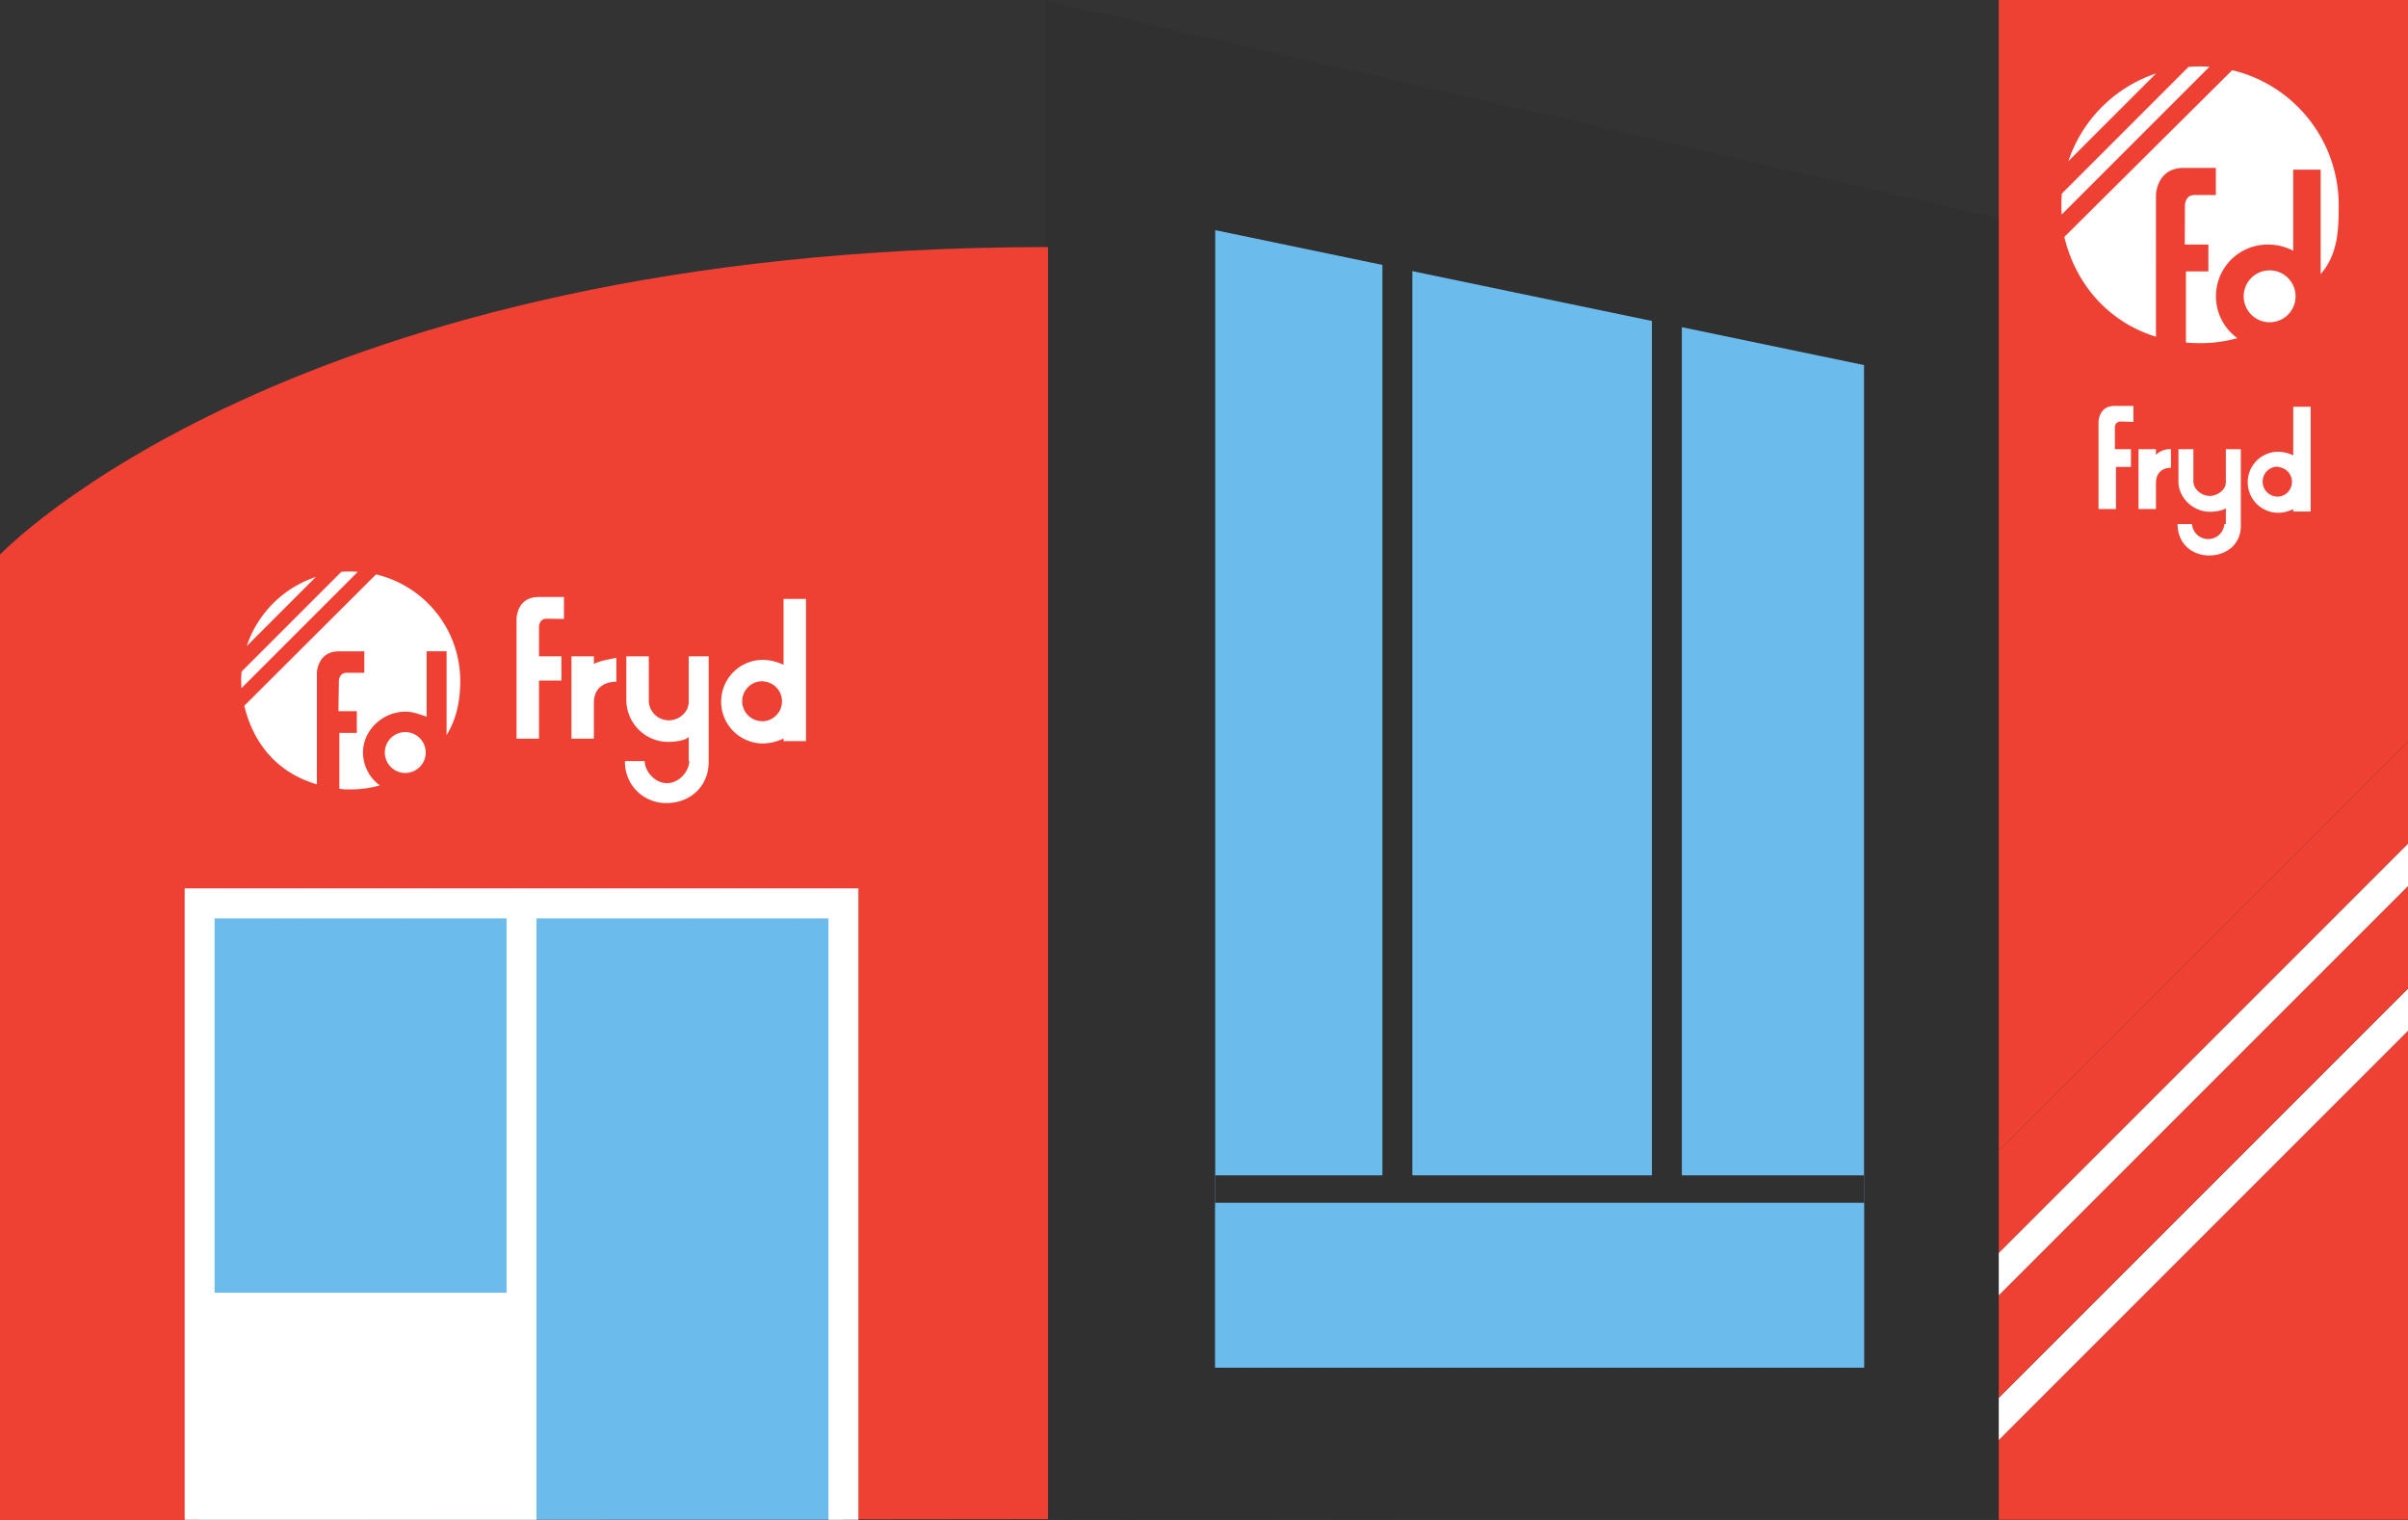 <svg xmlns="http://www.w3.org/2000/svg" viewBox="0 0 965 609.23"><rect x="0" y="0" width="965" height="609.23" fill="#333333" stroke="none"/><defs><style>.a{fill:#303030;}.b{fill:#ee4033;}.c{fill:#fff;}.d{fill:#6bbced;}</style></defs><title>image</title><polygon class="a" points="914.36 113.23 419 0.23 419 82.23 419 99.03 419 608.77 915.18 608.23 914.36 113.23"/><path class="b" d="M0,222.23v387l420-.46V99C117,99,0,222.23,0,222.23Z"/><polygon class="b" points="965 297.09 801 461.09 801 502.12 965 338.12 965 297.09"/><polygon class="b" points="801 0 801 444.12 801 461.09 965 297.09 965 280.12 965 0 801 0"/><polygon class="b" points="801 609 965 609 965 413.09 801 577.09 801 609"/><polygon class="c" points="801 577.09 965 413.09 965 396.12 801 560.12 801 577.09"/><path class="c" d="M881.54,26.61q-2.27,0-4.49.18L826.27,77.58q-0.18,2.22-.18,4.49c0,1.31,0,2.61.14,3.89l59.21-59.21Q883.5,26.62,881.54,26.61Z"/><path class="c" d="M864.07,29.42A55.59,55.59,0,0,0,828.9,64.59Z"/><path class="c" d="M937.23,82.07a55.58,55.58,0,0,0-42.69-53.95L827.28,94.94c4.51,19,17.72,34.14,36.72,40V78.15s0.21-10.81,11-10.86l13,0V78.15h-8.64c-3.75,0-3.75,4.16-3.75,4.16L875.54,98H885v10.75l-9,0v28.43c0,0.22,3.75.33,5.8,0.33a54.55,54.55,0,0,0,14.82-2A20.72,20.72,0,0,1,908.93,98,21.34,21.34,0,0,1,919,100.5V68h11v41.86C937,101.69,937.23,92.2,937.23,82.07Z"/><circle class="c" cx="909.55" cy="118.74" r="10.41"/><path class="c" d="M854,180h-6.47l0-8.84a2.28,2.28,0,0,1,2.28-2.25c1,0,4.16.18,5.16,0.18v-6.43l-7.58,0c-6.37,0-6.42,6.4-6.42,6.4V204h7V187.12h6V180Z"/><path class="c" d="M869.1,180a8,8,0,0,0-5.1,2.26V180h-7v24h7V193.57c0-4.19,2.71-6.12,5.92-6.12H870V180h-0.9Z"/><path class="c" d="M926,192.56V163h-7v19.51a13.76,13.76,0,0,0-6-1.49,12.23,12.23,0,1,0,0,24.47,13.56,13.56,0,0,0,6-1.49v1h7V193.94c0-.23,0-0.46,0-0.69S926,192.79,926,192.56ZM913.33,199c-0.19,0-.38,0-0.58,0h0a6,6,0,0,1,0-12h0a2.54,2.54,0,0,0,.58.22A5.94,5.94,0,0,1,913.33,199Z"/><path class="c" d="M892,180v13.31c0,3-3.41,5.42-6.49,5.42s-6.51-2.6-6.51-5.8V180h-6v12.93c0,6.72,6,12.17,12.69,12.17,2.12,0,5.31-.54,6.31-1.49V210h-0.58a6.52,6.52,0,0,1-13,0h-5.77c0,8,5.94,12.6,12.69,12.6S898,218.19,898,210.86V180h-6Z"/><polygon class="b" points="801 519.09 801 560.12 965 396.12 965 355.09 801 519.09"/><polygon class="c" points="965 338.12 801 502.12 801 519.09 965 355.09 965 338.12"/><polygon class="d" points="487 548 487 92.23 747 146.3 747 548 487 548"/><rect class="d" x="80" y="367" width="258" height="242"/><rect class="a" x="487" y="471" width="260" height="12"/><rect class="a" x="554" y="86" width="12" height="391"/><rect class="a" x="662" y="86" width="12" height="391"/><path class="c" d="M74,356V609H215V368H332V609h12V356H74Zm129,12V518H86V368H203Z"/><rect class="d" x="487" y="482" width="260" height="66"/><path class="c" d="M225,263h-9V251.18s0-3.24,3-3.24c1.37,0,6,.09,7,0.08v-8.81l-10.29,0C207,239.31,207,248,207,248v48h9V272.73h9V263Z"/><path class="c" d="M247,263.63s-7,1.13-9,2.44V263h-9v33h9V281.57c0-5.74,4-8.39,9-8.39h0v-9.55h0Z"/><path class="c" d="M323,240h-9v26.41a19.76,19.76,0,0,0-8.28-2,16.76,16.76,0,1,0,.07,33.52,19.47,19.47,0,0,0,8.21-2V297h9V240Zm-16.77,49c-0.26,0-.52,0-0.79,0h0a8,8,0,1,1,0-16h0a7.55,7.55,0,0,1,.79.09A8,8,0,0,1,306.23,289Z"/><path class="c" d="M276,263h8v42.25c0,10-7.52,16.55-16.78,16.55A16.38,16.38,0,0,1,250.45,305h7.91c0.05,4,4,8.83,8.93,8.83s8.88-4.83,8.93-8.83H276v-9.69c-1,1.3-5.23,2-8.13,2A16.85,16.85,0,0,1,251,280.69V263h9v17.69a8,8,0,0,0,8,7.95c4.23,0,8-3.28,8-7.42V263Z"/><path class="c" d="M140.34,229q-1.79,0-3.54.14l-40,40q-0.14,1.75-.14,3.54c0,1,0,2.05.11,3.07l46.64-46.64Q141.89,229,140.34,229Z"/><path class="c" d="M126.58,231.2a43.79,43.79,0,0,0-27.71,27.71Z"/><path class="c" d="M184.45,272.67a43.89,43.89,0,0,0-33.75-42.5L97.9,282.81c3.55,14.93,13.1,26.89,29.1,31.5V269.58s0.21-8.51,8.73-8.56L146,261v8.6h-7.09c-3,0-3.1,3.17-3.1,3.17L135.62,285H143v8.69h-7v22.39a24.8,24.8,0,0,0,4.56.26,42.94,42.94,0,0,0,11.67-1.61,16.39,16.39,0,0,1-6.76-13.18c0-9,8-16.36,17-16.36,2.83,0,4.5.72,8.5,2V261h8v33.57C183,288.13,184.45,280.65,184.45,272.67Z"/><circle class="c" cx="162.41" cy="301.56" r="8.2"/></svg>